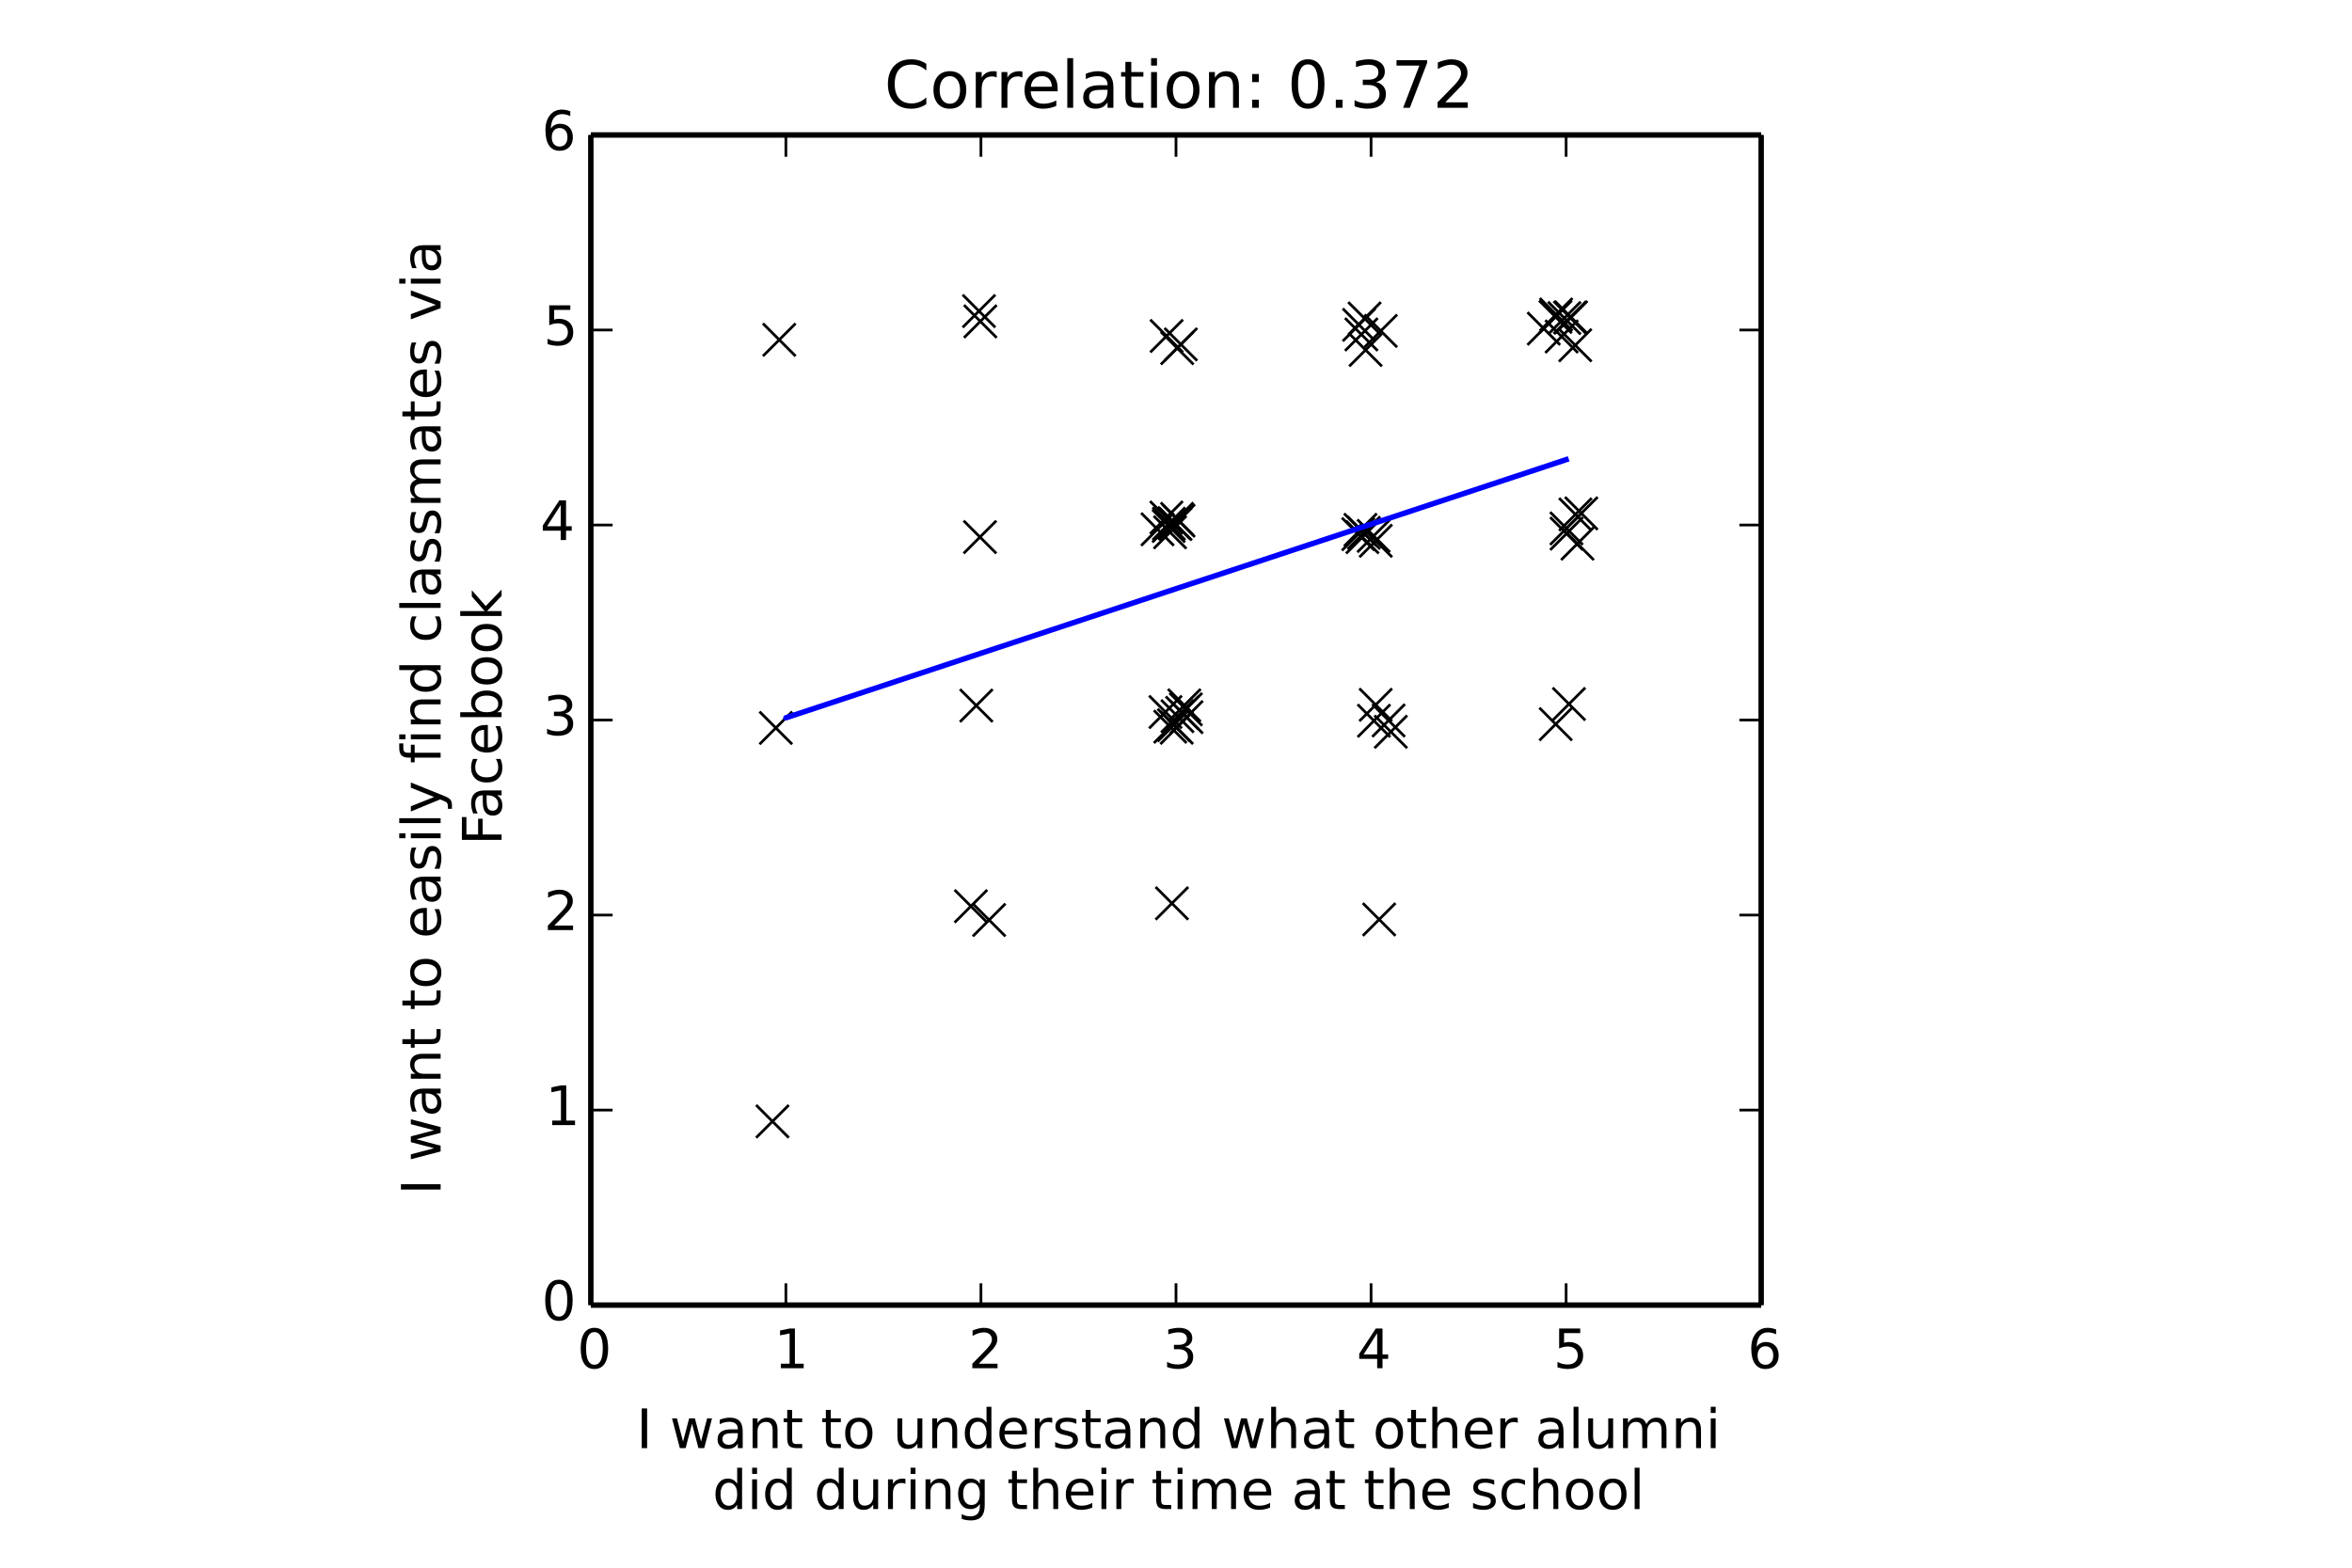 <?xml version="1.0" encoding="utf-8" standalone="no"?>
<!DOCTYPE svg PUBLIC "-//W3C//DTD SVG 1.1//EN"
  "http://www.w3.org/Graphics/SVG/1.1/DTD/svg11.dtd">
<!-- Created with matplotlib (http://matplotlib.org/) -->
<svg height="288pt" version="1.1" viewBox="0 0 432 288" width="432pt" xmlns="http://www.w3.org/2000/svg" xmlns:xlink="http://www.w3.org/1999/xlink">
 <defs>
  <style type="text/css">
*{stroke-linecap:butt;stroke-linejoin:round;}
  </style>
 </defs>
 <g id="figure_1">
  <g id="patch_1">
   <path d="
M0 288
L432 288
L432 0
L0 0
z
" style="fill:#ffffff;"/>
  </g>
  <g id="axes_1">
   <g id="patch_2">
    <path d="
M108.52 239.76
L323.48 239.76
L323.48 24.8
L108.52 24.8
z
" style="fill:#ffffff;"/>
   </g>
   <g id="line2d_1">
    <defs>
     <path d="
M-3 3
L3 -3
M-3 -3
L3 3" id="ma522d921c7" style="stroke:#000000;stroke-width:0.5;"/>
    </defs>
    <g clip-path="url(#p43568659c9)">
     <use style="stroke:#000000;stroke-width:0.5;" x="286.831" xlink:href="#ma522d921c7" y="61.82"/>
     <use style="stroke:#000000;stroke-width:0.5;" x="214.651" xlink:href="#ma522d921c7" y="96.632"/>
     <use style="stroke:#000000;stroke-width:0.5;" x="216.216" xlink:href="#ma522d921c7" y="63.957"/>
     <use style="stroke:#000000;stroke-width:0.5;" x="142.5" xlink:href="#ma522d921c7" y="133.727"/>
     <use style="stroke:#000000;stroke-width:0.5;" x="217.807" xlink:href="#ma522d921c7" y="130.312"/>
     <use style="stroke:#000000;stroke-width:0.5;" x="216.263" xlink:href="#ma522d921c7" y="131.571"/>
     <use style="stroke:#000000;stroke-width:0.5;" x="179.318" xlink:href="#ma522d921c7" y="129.621"/>
     <use style="stroke:#000000;stroke-width:0.5;" x="289.362" xlink:href="#ma522d921c7" y="94.507"/>
     <use style="stroke:#000000;stroke-width:0.5;" x="214.274" xlink:href="#ma522d921c7" y="61.724"/>
     <use style="stroke:#000000;stroke-width:0.5;" x="283.551" xlink:href="#ma522d921c7" y="60.37"/>
     <use style="stroke:#000000;stroke-width:0.5;" x="215.609" xlink:href="#ma522d921c7" y="133.221"/>
     <use style="stroke:#000000;stroke-width:0.5;" x="252.357" xlink:href="#ma522d921c7" y="132.409"/>
     <use style="stroke:#000000;stroke-width:0.5;" x="217.933" xlink:href="#ma522d921c7" y="131.745"/>
     <use style="stroke:#000000;stroke-width:0.5;" x="288.353" xlink:href="#ma522d921c7" y="58.33"/>
     <use style="stroke:#000000;stroke-width:0.5;" x="288.175" xlink:href="#ma522d921c7" y="129.335"/>
     <use style="stroke:#000000;stroke-width:0.5;" x="179.997" xlink:href="#ma522d921c7" y="98.665"/>
     <use style="stroke:#000000;stroke-width:0.5;" x="255.048" xlink:href="#ma522d921c7" y="132.358"/>
     <use style="stroke:#000000;stroke-width:0.5;" x="287.733" xlink:href="#ma522d921c7" y="98.033"/>
     <use style="stroke:#000000;stroke-width:0.5;" x="214.065" xlink:href="#ma522d921c7" y="130.805"/>
     <use style="stroke:#000000;stroke-width:0.5;" x="215.246" xlink:href="#ma522d921c7" y="165.949"/>
     <use style="stroke:#000000;stroke-width:0.5;" x="289.736" xlink:href="#ma522d921c7" y="99.874"/>
     <use style="stroke:#000000;stroke-width:0.5;" x="290.444" xlink:href="#ma522d921c7" y="94.307"/>
     <use style="stroke:#000000;stroke-width:0.5;" x="285.821" xlink:href="#ma522d921c7" y="57.773"/>
     <use style="stroke:#000000;stroke-width:0.5;" x="141.879" xlink:href="#ma522d921c7" y="206.008"/>
     <use style="stroke:#000000;stroke-width:0.5;" x="216.133" xlink:href="#ma522d921c7" y="133.688"/>
     <use style="stroke:#000000;stroke-width:0.5;" x="250.236" xlink:href="#ma522d921c7" y="98.679"/>
     <use style="stroke:#000000;stroke-width:0.5;" x="249.873" xlink:href="#ma522d921c7" y="97.339"/>
     <use style="stroke:#000000;stroke-width:0.5;" x="249.476" xlink:href="#ma522d921c7" y="98.127"/>
     <use style="stroke:#000000;stroke-width:0.5;" x="143.128" xlink:href="#ma522d921c7" y="62.425"/>
     <use style="stroke:#000000;stroke-width:0.5;" x="212.603" xlink:href="#ma522d921c7" y="97.237"/>
     <use style="stroke:#000000;stroke-width:0.5;" x="178.329" xlink:href="#ma522d921c7" y="166.481"/>
     <use style="stroke:#000000;stroke-width:0.5;" x="214.91" xlink:href="#ma522d921c7" y="97.787"/>
     <use style="stroke:#000000;stroke-width:0.5;" x="285.742" xlink:href="#ma522d921c7" y="133.031"/>
     <use style="stroke:#000000;stroke-width:0.5;" x="217.525" xlink:href="#ma522d921c7" y="129.578"/>
     <use style="stroke:#000000;stroke-width:0.5;" x="216.89" xlink:href="#ma522d921c7" y="63.268"/>
     <use style="stroke:#000000;stroke-width:0.5;" x="180.061" xlink:href="#ma522d921c7" y="59.042"/>
     <use style="stroke:#000000;stroke-width:0.5;" x="250.822" xlink:href="#ma522d921c7" y="64.297"/>
     <use style="stroke:#000000;stroke-width:0.5;" x="216.467" xlink:href="#ma522d921c7" y="95.654"/>
     <use style="stroke:#000000;stroke-width:0.5;" x="179.811" xlink:href="#ma522d921c7" y="57.146"/>
     <use style="stroke:#000000;stroke-width:0.5;" x="289.327" xlink:href="#ma522d921c7" y="63.427"/>
     <use style="stroke:#000000;stroke-width:0.5;" x="250.635" xlink:href="#ma522d921c7" y="58.499"/>
     <use style="stroke:#000000;stroke-width:0.5;" x="287.715" xlink:href="#ma522d921c7" y="97.075"/>
     <use style="stroke:#000000;stroke-width:0.5;" x="253.613" xlink:href="#ma522d921c7" y="60.789"/>
     <use style="stroke:#000000;stroke-width:0.5;" x="215.679" xlink:href="#ma522d921c7" y="96.094"/>
     <use style="stroke:#000000;stroke-width:0.5;" x="252.693" xlink:href="#ma522d921c7" y="99.35"/>
     <use style="stroke:#000000;stroke-width:0.5;" x="250.503" xlink:href="#ma522d921c7" y="97.886"/>
     <use style="stroke:#000000;stroke-width:0.5;" x="253.31" xlink:href="#ma522d921c7" y="168.913"/>
     <use style="stroke:#000000;stroke-width:0.5;" x="250.043" xlink:href="#ma522d921c7" y="61.439"/>
     <use style="stroke:#000000;stroke-width:0.5;" x="252.68" xlink:href="#ma522d921c7" y="129.483"/>
     <use style="stroke:#000000;stroke-width:0.5;" x="249.618" xlink:href="#ma522d921c7" y="59.682"/>
     <use style="stroke:#000000;stroke-width:0.5;" x="214.234" xlink:href="#ma522d921c7" y="95.074"/>
     <use style="stroke:#000000;stroke-width:0.5;" x="181.673" xlink:href="#ma522d921c7" y="169.014"/>
     <use style="stroke:#000000;stroke-width:0.5;" x="214.694" xlink:href="#ma522d921c7" y="96.202"/>
     <use style="stroke:#000000;stroke-width:0.5;" x="214.94" xlink:href="#ma522d921c7" y="133.502"/>
     <use style="stroke:#000000;stroke-width:0.5;" x="216.201" xlink:href="#ma522d921c7" y="95.311"/>
     <use style="stroke:#000000;stroke-width:0.5;" x="252.307" xlink:href="#ma522d921c7" y="98.449"/>
     <use style="stroke:#000000;stroke-width:0.5;" x="288.565" xlink:href="#ma522d921c7" y="58.299"/>
     <use style="stroke:#000000;stroke-width:0.5;" x="215.922" xlink:href="#ma522d921c7" y="96.273"/>
     <use style="stroke:#000000;stroke-width:0.5;" x="287.331" xlink:href="#ma522d921c7" y="58.431"/>
     <use style="stroke:#000000;stroke-width:0.5;" x="285.697" xlink:href="#ma522d921c7" y="58.217"/>
     <use style="stroke:#000000;stroke-width:0.5;" x="217.121" xlink:href="#ma522d921c7" y="130.951"/>
     <use style="stroke:#000000;stroke-width:0.5;" x="255.453" xlink:href="#ma522d921c7" y="134.435"/>
    </g>
   </g>
   <g id="line2d_2">
    <path clip-path="url(#p43568659c9)" d="
M287.653 84.445
L216 108.155
L216 108.155
L144.347 131.866
L216 108.155
L216 108.155
L180.173 120.011
L287.653 84.445
L216 108.155
L287.653 84.445
L216 108.155
L251.827 96.3
L216 108.155
L287.653 84.445
L287.653 84.445
L180.173 120.011
L251.827 96.3
L287.653 84.445
L216 108.155
L216 108.155
L287.653 84.445
L287.653 84.445
L287.653 84.445
L144.347 131.866
L216 108.155
L251.827 96.3
L251.827 96.3
L251.827 96.3
L144.347 131.866
L216 108.155
L180.173 120.011
L216 108.155
L287.653 84.445
L216 108.155
L216 108.155
L180.173 120.011
L251.827 96.3
L216 108.155
L180.173 120.011
L287.653 84.445
L251.827 96.3
L287.653 84.445
L251.827 96.3
L216 108.155
L251.827 96.3
L251.827 96.3
L251.827 96.3
L251.827 96.3
L251.827 96.3
L251.827 96.3
L216 108.155
L180.173 120.011
L216 108.155
L216 108.155
L216 108.155
L251.827 96.3
L287.653 84.445
L216 108.155
L287.653 84.445
L287.653 84.445
L216 108.155
L251.827 96.3" style="fill:none;stroke:#0000ff;stroke-linecap:square;"/>
   </g>
   <g id="matplotlib.axis_1">
    <g id="xtick_1">
     <g id="line2d_3">
      <defs>
       <path d="
M0 0
L0 -4" id="m93b0483c22" style="stroke:#000000;stroke-width:0.5;"/>
      </defs>
      <g>
       <use style="stroke:#000000;stroke-width:0.5;" x="108.52" xlink:href="#m93b0483c22" y="239.76"/>
      </g>
     </g>
     <g id="line2d_4">
      <defs>
       <path d="
M0 0
L0 4" id="m741efc42ff" style="stroke:#000000;stroke-width:0.5;"/>
      </defs>
      <g>
       <use style="stroke:#000000;stroke-width:0.5;" x="108.52" xlink:href="#m741efc42ff" y="24.8"/>
      </g>
     </g>
     <g id="text_1">
      <!-- 0 -->
      <defs>
       <path d="
M31.781 66.406
Q24.172 66.406 20.328 58.906
Q16.5 51.422 16.5 36.375
Q16.5 21.391 20.328 13.891
Q24.172 6.391 31.781 6.391
Q39.453 6.391 43.281 13.891
Q47.125 21.391 47.125 36.375
Q47.125 51.422 43.281 58.906
Q39.453 66.406 31.781 66.406
M31.781 74.219
Q44.047 74.219 50.516 64.516
Q56.984 54.828 56.984 36.375
Q56.984 17.969 50.516 8.266
Q44.047 -1.422 31.781 -1.422
Q19.531 -1.422 13.062 8.266
Q6.594 17.969 6.594 36.375
Q6.594 54.828 13.062 64.516
Q19.531 74.219 31.781 74.219" id="BitstreamVeraSans-Roman-30"/>
      </defs>
      <g transform="translate(106 251.358)scale(0.1 -0.1)">
       <use xlink:href="#BitstreamVeraSans-Roman-30"/>
      </g>
     </g>
    </g>
    <g id="xtick_2">
     <g id="line2d_5">
      <g>
       <use style="stroke:#000000;stroke-width:0.5;" x="144.347" xlink:href="#m93b0483c22" y="239.76"/>
      </g>
     </g>
     <g id="line2d_6">
      <g>
       <use style="stroke:#000000;stroke-width:0.5;" x="144.347" xlink:href="#m741efc42ff" y="24.8"/>
      </g>
     </g>
     <g id="text_2">
      <!-- 1 -->
      <defs>
       <path d="
M12.406 8.297
L28.516 8.297
L28.516 63.922
L10.984 60.406
L10.984 69.391
L28.422 72.906
L38.281 72.906
L38.281 8.297
L54.391 8.297
L54.391 0
L12.406 0
z
" id="BitstreamVeraSans-Roman-31"/>
      </defs>
      <g transform="translate(142.176 251.358)scale(0.1 -0.1)">
       <use xlink:href="#BitstreamVeraSans-Roman-31"/>
      </g>
     </g>
    </g>
    <g id="xtick_3">
     <g id="line2d_7">
      <g>
       <use style="stroke:#000000;stroke-width:0.5;" x="180.173" xlink:href="#m93b0483c22" y="239.76"/>
      </g>
     </g>
     <g id="line2d_8">
      <g>
       <use style="stroke:#000000;stroke-width:0.5;" x="180.173" xlink:href="#m741efc42ff" y="24.8"/>
      </g>
     </g>
     <g id="text_3">
      <!-- 2 -->
      <defs>
       <path d="
M19.188 8.297
L53.609 8.297
L53.609 0
L7.328 0
L7.328 8.297
Q12.938 14.109 22.625 23.891
Q32.328 33.688 34.812 36.531
Q39.547 41.844 41.422 45.531
Q43.312 49.219 43.312 52.781
Q43.312 58.594 39.234 62.25
Q35.156 65.922 28.609 65.922
Q23.969 65.922 18.812 64.312
Q13.672 62.703 7.812 59.422
L7.812 69.391
Q13.766 71.781 18.938 73
Q24.125 74.219 28.422 74.219
Q39.75 74.219 46.484 68.547
Q53.219 62.891 53.219 53.422
Q53.219 48.922 51.531 44.891
Q49.859 40.875 45.406 35.406
Q44.188 33.984 37.641 27.219
Q31.109 20.453 19.188 8.297" id="BitstreamVeraSans-Roman-32"/>
      </defs>
      <g transform="translate(177.859 251.358)scale(0.1 -0.1)">
       <use xlink:href="#BitstreamVeraSans-Roman-32"/>
      </g>
     </g>
    </g>
    <g id="xtick_4">
     <g id="line2d_9">
      <g>
       <use style="stroke:#000000;stroke-width:0.5;" x="216.0" xlink:href="#m93b0483c22" y="239.76"/>
      </g>
     </g>
     <g id="line2d_10">
      <g>
       <use style="stroke:#000000;stroke-width:0.5;" x="216.0" xlink:href="#m741efc42ff" y="24.8"/>
      </g>
     </g>
     <g id="text_4">
      <!-- 3 -->
      <defs>
       <path d="
M40.578 39.312
Q47.656 37.797 51.625 33
Q55.609 28.219 55.609 21.188
Q55.609 10.406 48.188 4.484
Q40.766 -1.422 27.094 -1.422
Q22.516 -1.422 17.656 -0.516
Q12.797 0.391 7.625 2.203
L7.625 11.719
Q11.719 9.328 16.594 8.109
Q21.484 6.891 26.812 6.891
Q36.078 6.891 40.938 10.547
Q45.797 14.203 45.797 21.188
Q45.797 27.641 41.281 31.266
Q36.766 34.906 28.719 34.906
L20.219 34.906
L20.219 43.016
L29.109 43.016
Q36.375 43.016 40.234 45.922
Q44.094 48.828 44.094 54.297
Q44.094 59.906 40.109 62.906
Q36.141 65.922 28.719 65.922
Q24.656 65.922 20.016 65.031
Q15.375 64.156 9.812 62.312
L9.812 71.094
Q15.438 72.656 20.344 73.438
Q25.25 74.219 29.594 74.219
Q40.828 74.219 47.359 69.109
Q53.906 64.016 53.906 55.328
Q53.906 49.266 50.438 45.094
Q46.969 40.922 40.578 39.312" id="BitstreamVeraSans-Roman-33"/>
      </defs>
      <g transform="translate(213.601 251.358)scale(0.1 -0.1)">
       <use xlink:href="#BitstreamVeraSans-Roman-33"/>
      </g>
     </g>
    </g>
    <g id="xtick_5">
     <g id="line2d_11">
      <g>
       <use style="stroke:#000000;stroke-width:0.5;" x="251.827" xlink:href="#m93b0483c22" y="239.76"/>
      </g>
     </g>
     <g id="line2d_12">
      <g>
       <use style="stroke:#000000;stroke-width:0.5;" x="251.827" xlink:href="#m741efc42ff" y="24.8"/>
      </g>
     </g>
     <g id="text_5">
      <!-- 4 -->
      <defs>
       <path d="
M37.797 64.312
L12.891 25.391
L37.797 25.391
z

M35.203 72.906
L47.609 72.906
L47.609 25.391
L58.016 25.391
L58.016 17.188
L47.609 17.188
L47.609 0
L37.797 0
L37.797 17.188
L4.891 17.188
L4.891 26.703
z
" id="BitstreamVeraSans-Roman-34"/>
      </defs>
      <g transform="translate(249.17 251.358)scale(0.1 -0.1)">
       <use xlink:href="#BitstreamVeraSans-Roman-34"/>
      </g>
     </g>
    </g>
    <g id="xtick_6">
     <g id="line2d_13">
      <g>
       <use style="stroke:#000000;stroke-width:0.5;" x="287.653" xlink:href="#m93b0483c22" y="239.76"/>
      </g>
     </g>
     <g id="line2d_14">
      <g>
       <use style="stroke:#000000;stroke-width:0.5;" x="287.653" xlink:href="#m741efc42ff" y="24.8"/>
      </g>
     </g>
     <g id="text_6">
      <!-- 5 -->
      <defs>
       <path d="
M10.797 72.906
L49.516 72.906
L49.516 64.594
L19.828 64.594
L19.828 46.734
Q21.969 47.469 24.109 47.828
Q26.266 48.188 28.422 48.188
Q40.625 48.188 47.75 41.5
Q54.891 34.812 54.891 23.391
Q54.891 11.625 47.562 5.094
Q40.234 -1.422 26.906 -1.422
Q22.312 -1.422 17.547 -0.641
Q12.797 0.141 7.719 1.703
L7.719 11.625
Q12.109 9.234 16.797 8.062
Q21.484 6.891 26.703 6.891
Q35.156 6.891 40.078 11.328
Q45.016 15.766 45.016 23.391
Q45.016 31 40.078 35.438
Q35.156 39.891 26.703 39.891
Q22.75 39.891 18.812 39.016
Q14.891 38.141 10.797 36.281
z
" id="BitstreamVeraSans-Roman-35"/>
      </defs>
      <g transform="translate(285.295 251.358)scale(0.1 -0.1)">
       <use xlink:href="#BitstreamVeraSans-Roman-35"/>
      </g>
     </g>
    </g>
    <g id="xtick_7">
     <g id="line2d_15">
      <g>
       <use style="stroke:#000000;stroke-width:0.5;" x="323.48" xlink:href="#m93b0483c22" y="239.76"/>
      </g>
     </g>
     <g id="line2d_16">
      <g>
       <use style="stroke:#000000;stroke-width:0.5;" x="323.48" xlink:href="#m741efc42ff" y="24.8"/>
      </g>
     </g>
     <g id="text_7">
      <!-- 6 -->
      <defs>
       <path d="
M33.016 40.375
Q26.375 40.375 22.484 35.828
Q18.609 31.297 18.609 23.391
Q18.609 15.531 22.484 10.953
Q26.375 6.391 33.016 6.391
Q39.656 6.391 43.531 10.953
Q47.406 15.531 47.406 23.391
Q47.406 31.297 43.531 35.828
Q39.656 40.375 33.016 40.375
M52.594 71.297
L52.594 62.312
Q48.875 64.062 45.094 64.984
Q41.312 65.922 37.594 65.922
Q27.828 65.922 22.672 59.328
Q17.531 52.734 16.797 39.406
Q19.672 43.656 24.016 45.922
Q28.375 48.188 33.594 48.188
Q44.578 48.188 50.953 41.516
Q57.328 34.859 57.328 23.391
Q57.328 12.156 50.688 5.359
Q44.047 -1.422 33.016 -1.422
Q20.359 -1.422 13.672 8.266
Q6.984 17.969 6.984 36.375
Q6.984 53.656 15.188 63.938
Q23.391 74.219 37.203 74.219
Q40.922 74.219 44.703 73.484
Q48.484 72.75 52.594 71.297" id="BitstreamVeraSans-Roman-36"/>
      </defs>
      <g transform="translate(320.963 251.358)scale(0.1 -0.1)">
       <use xlink:href="#BitstreamVeraSans-Roman-36"/>
      </g>
     </g>
    </g>
    <g id="text_8">
     <!-- I want to understand what other alumni -->
     <defs>
      <path id="BitstreamVeraSans-Roman-20"/>
      <path d="
M52 44.188
Q55.375 50.25 60.062 53.125
Q64.75 56 71.094 56
Q79.641 56 84.281 50.016
Q88.922 44.047 88.922 33.016
L88.922 0
L79.891 0
L79.891 32.719
Q79.891 40.578 77.094 44.375
Q74.312 48.188 68.609 48.188
Q61.625 48.188 57.562 43.547
Q53.516 38.922 53.516 30.906
L53.516 0
L44.484 0
L44.484 32.719
Q44.484 40.625 41.703 44.406
Q38.922 48.188 33.109 48.188
Q26.219 48.188 22.156 43.531
Q18.109 38.875 18.109 30.906
L18.109 0
L9.078 0
L9.078 54.688
L18.109 54.688
L18.109 46.188
Q21.188 51.219 25.484 53.609
Q29.781 56 35.688 56
Q41.656 56 45.828 52.969
Q50 49.953 52 44.188" id="BitstreamVeraSans-Roman-6d"/>
      <path d="
M54.891 33.016
L54.891 0
L45.906 0
L45.906 32.719
Q45.906 40.484 42.875 44.328
Q39.844 48.188 33.797 48.188
Q26.516 48.188 22.312 43.547
Q18.109 38.922 18.109 30.906
L18.109 0
L9.078 0
L9.078 54.688
L18.109 54.688
L18.109 46.188
Q21.344 51.125 25.703 53.562
Q30.078 56 35.797 56
Q45.219 56 50.047 50.172
Q54.891 44.344 54.891 33.016" id="BitstreamVeraSans-Roman-6e"/>
      <path d="
M41.109 46.297
Q39.594 47.172 37.812 47.578
Q36.031 48 33.891 48
Q26.266 48 22.188 43.047
Q18.109 38.094 18.109 28.812
L18.109 0
L9.078 0
L9.078 54.688
L18.109 54.688
L18.109 46.188
Q20.953 51.172 25.484 53.578
Q30.031 56 36.531 56
Q37.453 56 38.578 55.875
Q39.703 55.766 41.062 55.516
z
" id="BitstreamVeraSans-Roman-72"/>
      <path d="
M30.609 48.391
Q23.391 48.391 19.188 42.75
Q14.984 37.109 14.984 27.297
Q14.984 17.484 19.156 11.844
Q23.344 6.203 30.609 6.203
Q37.797 6.203 41.984 11.859
Q46.188 17.531 46.188 27.297
Q46.188 37.016 41.984 42.703
Q37.797 48.391 30.609 48.391
M30.609 56
Q42.328 56 49.016 48.375
Q55.719 40.766 55.719 27.297
Q55.719 13.875 49.016 6.219
Q42.328 -1.422 30.609 -1.422
Q18.844 -1.422 12.172 6.219
Q5.516 13.875 5.516 27.297
Q5.516 40.766 12.172 48.375
Q18.844 56 30.609 56" id="BitstreamVeraSans-Roman-6f"/>
      <path d="
M9.422 75.984
L18.406 75.984
L18.406 0
L9.422 0
z
" id="BitstreamVeraSans-Roman-6c"/>
      <path d="
M9.422 54.688
L18.406 54.688
L18.406 0
L9.422 0
z

M9.422 75.984
L18.406 75.984
L18.406 64.594
L9.422 64.594
z
" id="BitstreamVeraSans-Roman-69"/>
      <path d="
M54.891 33.016
L54.891 0
L45.906 0
L45.906 32.719
Q45.906 40.484 42.875 44.328
Q39.844 48.188 33.797 48.188
Q26.516 48.188 22.312 43.547
Q18.109 38.922 18.109 30.906
L18.109 0
L9.078 0
L9.078 75.984
L18.109 75.984
L18.109 46.188
Q21.344 51.125 25.703 53.562
Q30.078 56 35.797 56
Q45.219 56 50.047 50.172
Q54.891 44.344 54.891 33.016" id="BitstreamVeraSans-Roman-68"/>
      <path d="
M45.406 46.391
L45.406 75.984
L54.391 75.984
L54.391 0
L45.406 0
L45.406 8.203
Q42.578 3.328 38.25 0.953
Q33.938 -1.422 27.875 -1.422
Q17.969 -1.422 11.734 6.484
Q5.516 14.406 5.516 27.297
Q5.516 40.188 11.734 48.094
Q17.969 56 27.875 56
Q33.938 56 38.25 53.625
Q42.578 51.266 45.406 46.391
M14.797 27.297
Q14.797 17.391 18.875 11.75
Q22.953 6.109 30.078 6.109
Q37.203 6.109 41.297 11.75
Q45.406 17.391 45.406 27.297
Q45.406 37.203 41.297 42.844
Q37.203 48.484 30.078 48.484
Q22.953 48.484 18.875 42.844
Q14.797 37.203 14.797 27.297" id="BitstreamVeraSans-Roman-64"/>
      <path d="
M56.203 29.594
L56.203 25.203
L14.891 25.203
Q15.484 15.922 20.484 11.062
Q25.484 6.203 34.422 6.203
Q39.594 6.203 44.453 7.469
Q49.312 8.734 54.109 11.281
L54.109 2.781
Q49.266 0.734 44.188 -0.344
Q39.109 -1.422 33.891 -1.422
Q20.797 -1.422 13.156 6.188
Q5.516 13.812 5.516 26.812
Q5.516 40.234 12.766 48.109
Q20.016 56 32.328 56
Q43.359 56 49.781 48.891
Q56.203 41.797 56.203 29.594
M47.219 32.234
Q47.125 39.594 43.094 43.984
Q39.062 48.391 32.422 48.391
Q24.906 48.391 20.391 44.141
Q15.875 39.891 15.188 32.172
z
" id="BitstreamVeraSans-Roman-65"/>
      <path d="
M4.203 54.688
L13.188 54.688
L24.422 12.016
L35.594 54.688
L46.188 54.688
L57.422 12.016
L68.609 54.688
L77.594 54.688
L63.281 0
L52.688 0
L40.922 44.828
L29.109 0
L18.5 0
z
" id="BitstreamVeraSans-Roman-77"/>
      <path d="
M18.312 70.219
L18.312 54.688
L36.812 54.688
L36.812 47.703
L18.312 47.703
L18.312 18.016
Q18.312 11.328 20.141 9.422
Q21.969 7.516 27.594 7.516
L36.812 7.516
L36.812 0
L27.594 0
Q17.188 0 13.234 3.875
Q9.281 7.766 9.281 18.016
L9.281 47.703
L2.688 47.703
L2.688 54.688
L9.281 54.688
L9.281 70.219
z
" id="BitstreamVeraSans-Roman-74"/>
      <path d="
M8.5 21.578
L8.5 54.688
L17.484 54.688
L17.484 21.922
Q17.484 14.156 20.5 10.266
Q23.531 6.391 29.594 6.391
Q36.859 6.391 41.078 11.031
Q45.312 15.672 45.312 23.688
L45.312 54.688
L54.297 54.688
L54.297 0
L45.312 0
L45.312 8.406
Q42.047 3.422 37.719 1
Q33.406 -1.422 27.688 -1.422
Q18.266 -1.422 13.375 4.438
Q8.5 10.297 8.5 21.578" id="BitstreamVeraSans-Roman-75"/>
      <path d="
M34.281 27.484
Q23.391 27.484 19.188 25
Q14.984 22.516 14.984 16.5
Q14.984 11.719 18.141 8.906
Q21.297 6.109 26.703 6.109
Q34.188 6.109 38.703 11.406
Q43.219 16.703 43.219 25.484
L43.219 27.484
z

M52.203 31.203
L52.203 0
L43.219 0
L43.219 8.297
Q40.141 3.328 35.547 0.953
Q30.953 -1.422 24.312 -1.422
Q15.922 -1.422 10.953 3.297
Q6 8.016 6 15.922
Q6 25.141 12.172 29.828
Q18.359 34.516 30.609 34.516
L43.219 34.516
L43.219 35.406
Q43.219 41.609 39.141 45
Q35.062 48.391 27.688 48.391
Q23 48.391 18.547 47.266
Q14.109 46.141 10.016 43.891
L10.016 52.203
Q14.938 54.109 19.578 55.047
Q24.219 56 28.609 56
Q40.484 56 46.344 49.844
Q52.203 43.703 52.203 31.203" id="BitstreamVeraSans-Roman-61"/>
      <path d="
M44.281 53.078
L44.281 44.578
Q40.484 46.531 36.375 47.5
Q32.281 48.484 27.875 48.484
Q21.188 48.484 17.844 46.438
Q14.5 44.391 14.5 40.281
Q14.5 37.156 16.891 35.375
Q19.281 33.594 26.516 31.984
L29.594 31.297
Q39.156 29.25 43.188 25.516
Q47.219 21.781 47.219 15.094
Q47.219 7.469 41.188 3.016
Q35.156 -1.422 24.609 -1.422
Q20.219 -1.422 15.453 -0.562
Q10.688 0.297 5.422 2
L5.422 11.281
Q10.406 8.688 15.234 7.391
Q20.062 6.109 24.812 6.109
Q31.156 6.109 34.562 8.281
Q37.984 10.453 37.984 14.406
Q37.984 18.062 35.516 20.016
Q33.062 21.969 24.703 23.781
L21.578 24.516
Q13.234 26.266 9.516 29.906
Q5.812 33.547 5.812 39.891
Q5.812 47.609 11.281 51.797
Q16.75 56 26.812 56
Q31.781 56 36.172 55.266
Q40.578 54.547 44.281 53.078" id="BitstreamVeraSans-Roman-73"/>
      <path d="
M9.812 72.906
L19.672 72.906
L19.672 0
L9.812 0
z
" id="BitstreamVeraSans-Roman-49"/>
     </defs>
     <g transform="translate(116.89 266.037)scale(0.1 -0.1)">
      <use xlink:href="#BitstreamVeraSans-Roman-49"/>
      <use x="29.492" xlink:href="#BitstreamVeraSans-Roman-20"/>
      <use x="61.279" xlink:href="#BitstreamVeraSans-Roman-77"/>
      <use x="143.066" xlink:href="#BitstreamVeraSans-Roman-61"/>
      <use x="204.346" xlink:href="#BitstreamVeraSans-Roman-6e"/>
      <use x="267.725" xlink:href="#BitstreamVeraSans-Roman-74"/>
      <use x="306.934" xlink:href="#BitstreamVeraSans-Roman-20"/>
      <use x="338.721" xlink:href="#BitstreamVeraSans-Roman-74"/>
      <use x="377.93" xlink:href="#BitstreamVeraSans-Roman-6f"/>
      <use x="439.111" xlink:href="#BitstreamVeraSans-Roman-20"/>
      <use x="470.898" xlink:href="#BitstreamVeraSans-Roman-75"/>
      <use x="534.277" xlink:href="#BitstreamVeraSans-Roman-6e"/>
      <use x="597.656" xlink:href="#BitstreamVeraSans-Roman-64"/>
      <use x="661.133" xlink:href="#BitstreamVeraSans-Roman-65"/>
      <use x="722.656" xlink:href="#BitstreamVeraSans-Roman-72"/>
      <use x="763.77" xlink:href="#BitstreamVeraSans-Roman-73"/>
      <use x="815.869" xlink:href="#BitstreamVeraSans-Roman-74"/>
      <use x="855.078" xlink:href="#BitstreamVeraSans-Roman-61"/>
      <use x="916.357" xlink:href="#BitstreamVeraSans-Roman-6e"/>
      <use x="979.736" xlink:href="#BitstreamVeraSans-Roman-64"/>
      <use x="1043.213" xlink:href="#BitstreamVeraSans-Roman-20"/>
      <use x="1075.0" xlink:href="#BitstreamVeraSans-Roman-77"/>
      <use x="1156.787" xlink:href="#BitstreamVeraSans-Roman-68"/>
      <use x="1220.166" xlink:href="#BitstreamVeraSans-Roman-61"/>
      <use x="1281.445" xlink:href="#BitstreamVeraSans-Roman-74"/>
      <use x="1320.654" xlink:href="#BitstreamVeraSans-Roman-20"/>
      <use x="1352.441" xlink:href="#BitstreamVeraSans-Roman-6f"/>
      <use x="1413.623" xlink:href="#BitstreamVeraSans-Roman-74"/>
      <use x="1452.832" xlink:href="#BitstreamVeraSans-Roman-68"/>
      <use x="1516.211" xlink:href="#BitstreamVeraSans-Roman-65"/>
      <use x="1577.734" xlink:href="#BitstreamVeraSans-Roman-72"/>
      <use x="1618.848" xlink:href="#BitstreamVeraSans-Roman-20"/>
      <use x="1650.635" xlink:href="#BitstreamVeraSans-Roman-61"/>
      <use x="1711.914" xlink:href="#BitstreamVeraSans-Roman-6c"/>
      <use x="1739.697" xlink:href="#BitstreamVeraSans-Roman-75"/>
      <use x="1803.076" xlink:href="#BitstreamVeraSans-Roman-6d"/>
      <use x="1900.488" xlink:href="#BitstreamVeraSans-Roman-6e"/>
      <use x="1963.867" xlink:href="#BitstreamVeraSans-Roman-69"/>
     </g>
     <!-- did during their time at the school -->
     <defs>
      <path d="
M45.406 27.984
Q45.406 37.75 41.375 43.109
Q37.359 48.484 30.078 48.484
Q22.859 48.484 18.828 43.109
Q14.797 37.75 14.797 27.984
Q14.797 18.266 18.828 12.891
Q22.859 7.516 30.078 7.516
Q37.359 7.516 41.375 12.891
Q45.406 18.266 45.406 27.984
M54.391 6.781
Q54.391 -7.172 48.188 -13.984
Q42 -20.797 29.203 -20.797
Q24.469 -20.797 20.266 -20.094
Q16.062 -19.391 12.109 -17.922
L12.109 -9.188
Q16.062 -11.328 19.922 -12.344
Q23.781 -13.375 27.781 -13.375
Q36.625 -13.375 41.016 -8.766
Q45.406 -4.156 45.406 5.172
L45.406 9.625
Q42.625 4.781 38.281 2.391
Q33.938 0 27.875 0
Q17.828 0 11.672 7.656
Q5.516 15.328 5.516 27.984
Q5.516 40.672 11.672 48.328
Q17.828 56 27.875 56
Q33.938 56 38.281 53.609
Q42.625 51.219 45.406 46.391
L45.406 54.688
L54.391 54.688
z
" id="BitstreamVeraSans-Roman-67"/>
      <path d="
M48.781 52.594
L48.781 44.188
Q44.969 46.297 41.141 47.344
Q37.312 48.391 33.406 48.391
Q24.656 48.391 19.812 42.844
Q14.984 37.312 14.984 27.297
Q14.984 17.281 19.812 11.734
Q24.656 6.203 33.406 6.203
Q37.312 6.203 41.141 7.25
Q44.969 8.297 48.781 10.406
L48.781 2.094
Q45.016 0.344 40.984 -0.531
Q36.969 -1.422 32.422 -1.422
Q20.062 -1.422 12.781 6.344
Q5.516 14.109 5.516 27.297
Q5.516 40.672 12.859 48.328
Q20.219 56 33.016 56
Q37.156 56 41.109 55.141
Q45.062 54.297 48.781 52.594" id="BitstreamVeraSans-Roman-63"/>
     </defs>
     <g transform="translate(130.86 277.234)scale(0.1 -0.1)">
      <use xlink:href="#BitstreamVeraSans-Roman-64"/>
      <use x="63.477" xlink:href="#BitstreamVeraSans-Roman-69"/>
      <use x="91.26" xlink:href="#BitstreamVeraSans-Roman-64"/>
      <use x="154.736" xlink:href="#BitstreamVeraSans-Roman-20"/>
      <use x="186.523" xlink:href="#BitstreamVeraSans-Roman-64"/>
      <use x="250.0" xlink:href="#BitstreamVeraSans-Roman-75"/>
      <use x="313.379" xlink:href="#BitstreamVeraSans-Roman-72"/>
      <use x="354.492" xlink:href="#BitstreamVeraSans-Roman-69"/>
      <use x="382.275" xlink:href="#BitstreamVeraSans-Roman-6e"/>
      <use x="445.654" xlink:href="#BitstreamVeraSans-Roman-67"/>
      <use x="509.131" xlink:href="#BitstreamVeraSans-Roman-20"/>
      <use x="540.918" xlink:href="#BitstreamVeraSans-Roman-74"/>
      <use x="580.127" xlink:href="#BitstreamVeraSans-Roman-68"/>
      <use x="643.506" xlink:href="#BitstreamVeraSans-Roman-65"/>
      <use x="705.029" xlink:href="#BitstreamVeraSans-Roman-69"/>
      <use x="732.812" xlink:href="#BitstreamVeraSans-Roman-72"/>
      <use x="773.926" xlink:href="#BitstreamVeraSans-Roman-20"/>
      <use x="805.713" xlink:href="#BitstreamVeraSans-Roman-74"/>
      <use x="844.922" xlink:href="#BitstreamVeraSans-Roman-69"/>
      <use x="872.705" xlink:href="#BitstreamVeraSans-Roman-6d"/>
      <use x="970.117" xlink:href="#BitstreamVeraSans-Roman-65"/>
      <use x="1031.641" xlink:href="#BitstreamVeraSans-Roman-20"/>
      <use x="1063.428" xlink:href="#BitstreamVeraSans-Roman-61"/>
      <use x="1124.707" xlink:href="#BitstreamVeraSans-Roman-74"/>
      <use x="1163.916" xlink:href="#BitstreamVeraSans-Roman-20"/>
      <use x="1195.703" xlink:href="#BitstreamVeraSans-Roman-74"/>
      <use x="1234.912" xlink:href="#BitstreamVeraSans-Roman-68"/>
      <use x="1298.291" xlink:href="#BitstreamVeraSans-Roman-65"/>
      <use x="1359.814" xlink:href="#BitstreamVeraSans-Roman-20"/>
      <use x="1391.602" xlink:href="#BitstreamVeraSans-Roman-73"/>
      <use x="1443.701" xlink:href="#BitstreamVeraSans-Roman-63"/>
      <use x="1498.682" xlink:href="#BitstreamVeraSans-Roman-68"/>
      <use x="1562.061" xlink:href="#BitstreamVeraSans-Roman-6f"/>
      <use x="1623.242" xlink:href="#BitstreamVeraSans-Roman-6f"/>
      <use x="1684.424" xlink:href="#BitstreamVeraSans-Roman-6c"/>
     </g>
    </g>
   </g>
   <g id="matplotlib.axis_2">
    <g id="ytick_1">
     <g id="line2d_17">
      <defs>
       <path d="
M0 0
L4 0" id="m728421d6d4" style="stroke:#000000;stroke-width:0.5;"/>
      </defs>
      <g>
       <use style="stroke:#000000;stroke-width:0.5;" x="108.52" xlink:href="#m728421d6d4" y="239.76"/>
      </g>
     </g>
     <g id="line2d_18">
      <defs>
       <path d="
M0 0
L-4 0" id="mcb0005524f" style="stroke:#000000;stroke-width:0.5;"/>
      </defs>
      <g>
       <use style="stroke:#000000;stroke-width:0.5;" x="323.48" xlink:href="#mcb0005524f" y="239.76"/>
      </g>
     </g>
     <g id="text_9">
      <!-- 0 -->
      <g transform="translate(99.481 242.519)scale(0.1 -0.1)">
       <use xlink:href="#BitstreamVeraSans-Roman-30"/>
      </g>
     </g>
    </g>
    <g id="ytick_2">
     <g id="line2d_19">
      <g>
       <use style="stroke:#000000;stroke-width:0.5;" x="108.52" xlink:href="#m728421d6d4" y="203.933"/>
      </g>
     </g>
     <g id="line2d_20">
      <g>
       <use style="stroke:#000000;stroke-width:0.5;" x="323.48" xlink:href="#mcb0005524f" y="203.933"/>
      </g>
     </g>
     <g id="text_10">
      <!-- 1 -->
      <g transform="translate(100.179 206.693)scale(0.1 -0.1)">
       <use xlink:href="#BitstreamVeraSans-Roman-31"/>
      </g>
     </g>
    </g>
    <g id="ytick_3">
     <g id="line2d_21">
      <g>
       <use style="stroke:#000000;stroke-width:0.5;" x="108.52" xlink:href="#m728421d6d4" y="168.107"/>
      </g>
     </g>
     <g id="line2d_22">
      <g>
       <use style="stroke:#000000;stroke-width:0.5;" x="323.48" xlink:href="#mcb0005524f" y="168.107"/>
      </g>
     </g>
     <g id="text_11">
      <!-- 2 -->
      <g transform="translate(99.892 170.866)scale(0.1 -0.1)">
       <use xlink:href="#BitstreamVeraSans-Roman-32"/>
      </g>
     </g>
    </g>
    <g id="ytick_4">
     <g id="line2d_23">
      <g>
       <use style="stroke:#000000;stroke-width:0.5;" x="108.52" xlink:href="#m728421d6d4" y="132.28"/>
      </g>
     </g>
     <g id="line2d_24">
      <g>
       <use style="stroke:#000000;stroke-width:0.5;" x="323.48" xlink:href="#mcb0005524f" y="132.28"/>
      </g>
     </g>
     <g id="text_12">
      <!-- 3 -->
      <g transform="translate(99.722 135.039)scale(0.1 -0.1)">
       <use xlink:href="#BitstreamVeraSans-Roman-33"/>
      </g>
     </g>
    </g>
    <g id="ytick_5">
     <g id="line2d_25">
      <g>
       <use style="stroke:#000000;stroke-width:0.5;" x="108.52" xlink:href="#m728421d6d4" y="96.453"/>
      </g>
     </g>
     <g id="line2d_26">
      <g>
       <use style="stroke:#000000;stroke-width:0.5;" x="323.48" xlink:href="#mcb0005524f" y="96.453"/>
      </g>
     </g>
     <g id="text_13">
      <!-- 4 -->
      <g transform="translate(99.207 99.213)scale(0.1 -0.1)">
       <use xlink:href="#BitstreamVeraSans-Roman-34"/>
      </g>
     </g>
    </g>
    <g id="ytick_6">
     <g id="line2d_27">
      <g>
       <use style="stroke:#000000;stroke-width:0.5;" x="108.52" xlink:href="#m728421d6d4" y="60.627"/>
      </g>
     </g>
     <g id="line2d_28">
      <g>
       <use style="stroke:#000000;stroke-width:0.5;" x="323.48" xlink:href="#mcb0005524f" y="60.627"/>
      </g>
     </g>
     <g id="text_14">
      <!-- 5 -->
      <g transform="translate(99.803 63.386)scale(0.1 -0.1)">
       <use xlink:href="#BitstreamVeraSans-Roman-35"/>
      </g>
     </g>
    </g>
    <g id="ytick_7">
     <g id="line2d_29">
      <g>
       <use style="stroke:#000000;stroke-width:0.5;" x="108.52" xlink:href="#m728421d6d4" y="24.8"/>
      </g>
     </g>
     <g id="line2d_30">
      <g>
       <use style="stroke:#000000;stroke-width:0.5;" x="323.48" xlink:href="#mcb0005524f" y="24.8"/>
      </g>
     </g>
     <g id="text_15">
      <!-- 6 -->
      <g transform="translate(99.486 27.559)scale(0.1 -0.1)">
       <use xlink:href="#BitstreamVeraSans-Roman-36"/>
      </g>
     </g>
    </g>
    <g id="text_16">
     <!-- I want to easily find classmates via -->
     <defs>
      <path d="
M2.984 54.688
L12.5 54.688
L29.594 8.797
L46.688 54.688
L56.203 54.688
L35.688 0
L23.484 0
z
" id="BitstreamVeraSans-Roman-76"/>
      <path d="
M37.109 75.984
L37.109 68.5
L28.516 68.5
Q23.688 68.5 21.797 66.547
Q19.922 64.594 19.922 59.516
L19.922 54.688
L34.719 54.688
L34.719 47.703
L19.922 47.703
L19.922 0
L10.891 0
L10.891 47.703
L2.297 47.703
L2.297 54.688
L10.891 54.688
L10.891 58.5
Q10.891 67.625 15.141 71.797
Q19.391 75.984 28.609 75.984
z
" id="BitstreamVeraSans-Roman-66"/>
      <path d="
M32.172 -5.078
Q28.375 -14.844 24.75 -17.812
Q21.141 -20.797 15.094 -20.797
L7.906 -20.797
L7.906 -13.281
L13.188 -13.281
Q16.891 -13.281 18.938 -11.516
Q21 -9.766 23.484 -3.219
L25.094 0.875
L2.984 54.688
L12.5 54.688
L29.594 11.922
L46.688 54.688
L56.203 54.688
z
" id="BitstreamVeraSans-Roman-79"/>
     </defs>
     <g transform="translate(80.93 219.512)rotate(-90.0)scale(0.1 -0.1)">
      <use xlink:href="#BitstreamVeraSans-Roman-49"/>
      <use x="29.492" xlink:href="#BitstreamVeraSans-Roman-20"/>
      <use x="61.279" xlink:href="#BitstreamVeraSans-Roman-77"/>
      <use x="143.066" xlink:href="#BitstreamVeraSans-Roman-61"/>
      <use x="204.346" xlink:href="#BitstreamVeraSans-Roman-6e"/>
      <use x="267.725" xlink:href="#BitstreamVeraSans-Roman-74"/>
      <use x="306.934" xlink:href="#BitstreamVeraSans-Roman-20"/>
      <use x="338.721" xlink:href="#BitstreamVeraSans-Roman-74"/>
      <use x="377.93" xlink:href="#BitstreamVeraSans-Roman-6f"/>
      <use x="439.111" xlink:href="#BitstreamVeraSans-Roman-20"/>
      <use x="470.898" xlink:href="#BitstreamVeraSans-Roman-65"/>
      <use x="532.422" xlink:href="#BitstreamVeraSans-Roman-61"/>
      <use x="593.701" xlink:href="#BitstreamVeraSans-Roman-73"/>
      <use x="645.801" xlink:href="#BitstreamVeraSans-Roman-69"/>
      <use x="673.584" xlink:href="#BitstreamVeraSans-Roman-6c"/>
      <use x="701.367" xlink:href="#BitstreamVeraSans-Roman-79"/>
      <use x="760.547" xlink:href="#BitstreamVeraSans-Roman-20"/>
      <use x="792.334" xlink:href="#BitstreamVeraSans-Roman-66"/>
      <use x="827.539" xlink:href="#BitstreamVeraSans-Roman-69"/>
      <use x="855.322" xlink:href="#BitstreamVeraSans-Roman-6e"/>
      <use x="918.701" xlink:href="#BitstreamVeraSans-Roman-64"/>
      <use x="982.178" xlink:href="#BitstreamVeraSans-Roman-20"/>
      <use x="1013.965" xlink:href="#BitstreamVeraSans-Roman-63"/>
      <use x="1068.945" xlink:href="#BitstreamVeraSans-Roman-6c"/>
      <use x="1096.729" xlink:href="#BitstreamVeraSans-Roman-61"/>
      <use x="1158.008" xlink:href="#BitstreamVeraSans-Roman-73"/>
      <use x="1210.107" xlink:href="#BitstreamVeraSans-Roman-73"/>
      <use x="1262.207" xlink:href="#BitstreamVeraSans-Roman-6d"/>
      <use x="1359.619" xlink:href="#BitstreamVeraSans-Roman-61"/>
      <use x="1420.898" xlink:href="#BitstreamVeraSans-Roman-74"/>
      <use x="1460.107" xlink:href="#BitstreamVeraSans-Roman-65"/>
      <use x="1521.631" xlink:href="#BitstreamVeraSans-Roman-73"/>
      <use x="1573.73" xlink:href="#BitstreamVeraSans-Roman-20"/>
      <use x="1605.518" xlink:href="#BitstreamVeraSans-Roman-76"/>
      <use x="1664.697" xlink:href="#BitstreamVeraSans-Roman-69"/>
      <use x="1692.48" xlink:href="#BitstreamVeraSans-Roman-61"/>
     </g>
     <!-- Facebook -->
     <defs>
      <path d="
M9.812 72.906
L51.703 72.906
L51.703 64.594
L19.672 64.594
L19.672 43.109
L48.578 43.109
L48.578 34.812
L19.672 34.812
L19.672 0
L9.812 0
z
" id="BitstreamVeraSans-Roman-46"/>
      <path d="
M9.078 75.984
L18.109 75.984
L18.109 31.109
L44.922 54.688
L56.391 54.688
L27.391 29.109
L57.625 0
L45.906 0
L18.109 26.703
L18.109 0
L9.078 0
z
" id="BitstreamVeraSans-Roman-6b"/>
      <path d="
M48.688 27.297
Q48.688 37.203 44.609 42.844
Q40.531 48.484 33.406 48.484
Q26.266 48.484 22.188 42.844
Q18.109 37.203 18.109 27.297
Q18.109 17.391 22.188 11.75
Q26.266 6.109 33.406 6.109
Q40.531 6.109 44.609 11.75
Q48.688 17.391 48.688 27.297
M18.109 46.391
Q20.953 51.266 25.266 53.625
Q29.594 56 35.594 56
Q45.562 56 51.781 48.094
Q58.016 40.188 58.016 27.297
Q58.016 14.406 51.781 6.484
Q45.562 -1.422 35.594 -1.422
Q29.594 -1.422 25.266 0.953
Q20.953 3.328 18.109 8.203
L18.109 0
L9.078 0
L9.078 75.984
L18.109 75.984
z
" id="BitstreamVeraSans-Roman-62"/>
     </defs>
     <g transform="translate(92.128 155.273)rotate(-90.0)scale(0.1 -0.1)">
      <use xlink:href="#BitstreamVeraSans-Roman-46"/>
      <use x="48.395" xlink:href="#BitstreamVeraSans-Roman-61"/>
      <use x="109.674" xlink:href="#BitstreamVeraSans-Roman-63"/>
      <use x="164.654" xlink:href="#BitstreamVeraSans-Roman-65"/>
      <use x="226.178" xlink:href="#BitstreamVeraSans-Roman-62"/>
      <use x="289.654" xlink:href="#BitstreamVeraSans-Roman-6f"/>
      <use x="350.836" xlink:href="#BitstreamVeraSans-Roman-6f"/>
      <use x="412.018" xlink:href="#BitstreamVeraSans-Roman-6b"/>
     </g>
    </g>
   </g>
   <g id="patch_3">
    <path d="
M108.52 24.8
L323.48 24.8" style="fill:none;stroke:#000000;"/>
   </g>
   <g id="patch_4">
    <path d="
M323.48 239.76
L323.48 24.8" style="fill:none;stroke:#000000;"/>
   </g>
   <g id="patch_5">
    <path d="
M108.52 239.76
L323.48 239.76" style="fill:none;stroke:#000000;"/>
   </g>
   <g id="patch_6">
    <path d="
M108.52 239.76
L108.52 24.8" style="fill:none;stroke:#000000;"/>
   </g>
   <g id="text_17">
    <!-- Correlation: 0.372 -->
    <defs>
     <path d="
M10.688 12.406
L21 12.406
L21 0
L10.688 0
z
" id="BitstreamVeraSans-Roman-2e"/>
     <path d="
M11.719 12.406
L22.016 12.406
L22.016 0
L11.719 0
z

M11.719 51.703
L22.016 51.703
L22.016 39.312
L11.719 39.312
z
" id="BitstreamVeraSans-Roman-3a"/>
     <path d="
M64.406 67.281
L64.406 56.891
Q59.422 61.531 53.781 63.812
Q48.141 66.109 41.797 66.109
Q29.297 66.109 22.656 58.469
Q16.016 50.828 16.016 36.375
Q16.016 21.969 22.656 14.328
Q29.297 6.688 41.797 6.688
Q48.141 6.688 53.781 8.984
Q59.422 11.281 64.406 15.922
L64.406 5.609
Q59.234 2.094 53.438 0.328
Q47.656 -1.422 41.219 -1.422
Q24.656 -1.422 15.125 8.703
Q5.609 18.844 5.609 36.375
Q5.609 53.953 15.125 64.078
Q24.656 74.219 41.219 74.219
Q47.75 74.219 53.531 72.484
Q59.328 70.75 64.406 67.281" id="BitstreamVeraSans-Roman-43"/>
     <path d="
M8.203 72.906
L55.078 72.906
L55.078 68.703
L28.609 0
L18.312 0
L43.219 64.594
L8.203 64.594
z
" id="BitstreamVeraSans-Roman-37"/>
    </defs>
    <g transform="translate(162.413 19.8)scale(0.12 -0.12)">
     <use xlink:href="#BitstreamVeraSans-Roman-43"/>
     <use x="69.824" xlink:href="#BitstreamVeraSans-Roman-6f"/>
     <use x="131.006" xlink:href="#BitstreamVeraSans-Roman-72"/>
     <use x="170.369" xlink:href="#BitstreamVeraSans-Roman-72"/>
     <use x="209.232" xlink:href="#BitstreamVeraSans-Roman-65"/>
     <use x="270.756" xlink:href="#BitstreamVeraSans-Roman-6c"/>
     <use x="298.539" xlink:href="#BitstreamVeraSans-Roman-61"/>
     <use x="359.818" xlink:href="#BitstreamVeraSans-Roman-74"/>
     <use x="399.027" xlink:href="#BitstreamVeraSans-Roman-69"/>
     <use x="426.811" xlink:href="#BitstreamVeraSans-Roman-6f"/>
     <use x="487.992" xlink:href="#BitstreamVeraSans-Roman-6e"/>
     <use x="551.371" xlink:href="#BitstreamVeraSans-Roman-3a"/>
     <use x="585.062" xlink:href="#BitstreamVeraSans-Roman-20"/>
     <use x="616.85" xlink:href="#BitstreamVeraSans-Roman-30"/>
     <use x="680.473" xlink:href="#BitstreamVeraSans-Roman-2e"/>
     <use x="712.26" xlink:href="#BitstreamVeraSans-Roman-33"/>
     <use x="775.883" xlink:href="#BitstreamVeraSans-Roman-37"/>
     <use x="839.506" xlink:href="#BitstreamVeraSans-Roman-32"/>
    </g>
   </g>
  </g>
 </g>
 <defs>
  <clipPath id="p43568659c9">
   <rect height="214.96" width="214.96" x="108.52" y="24.8"/>
  </clipPath>
 </defs>
</svg>
